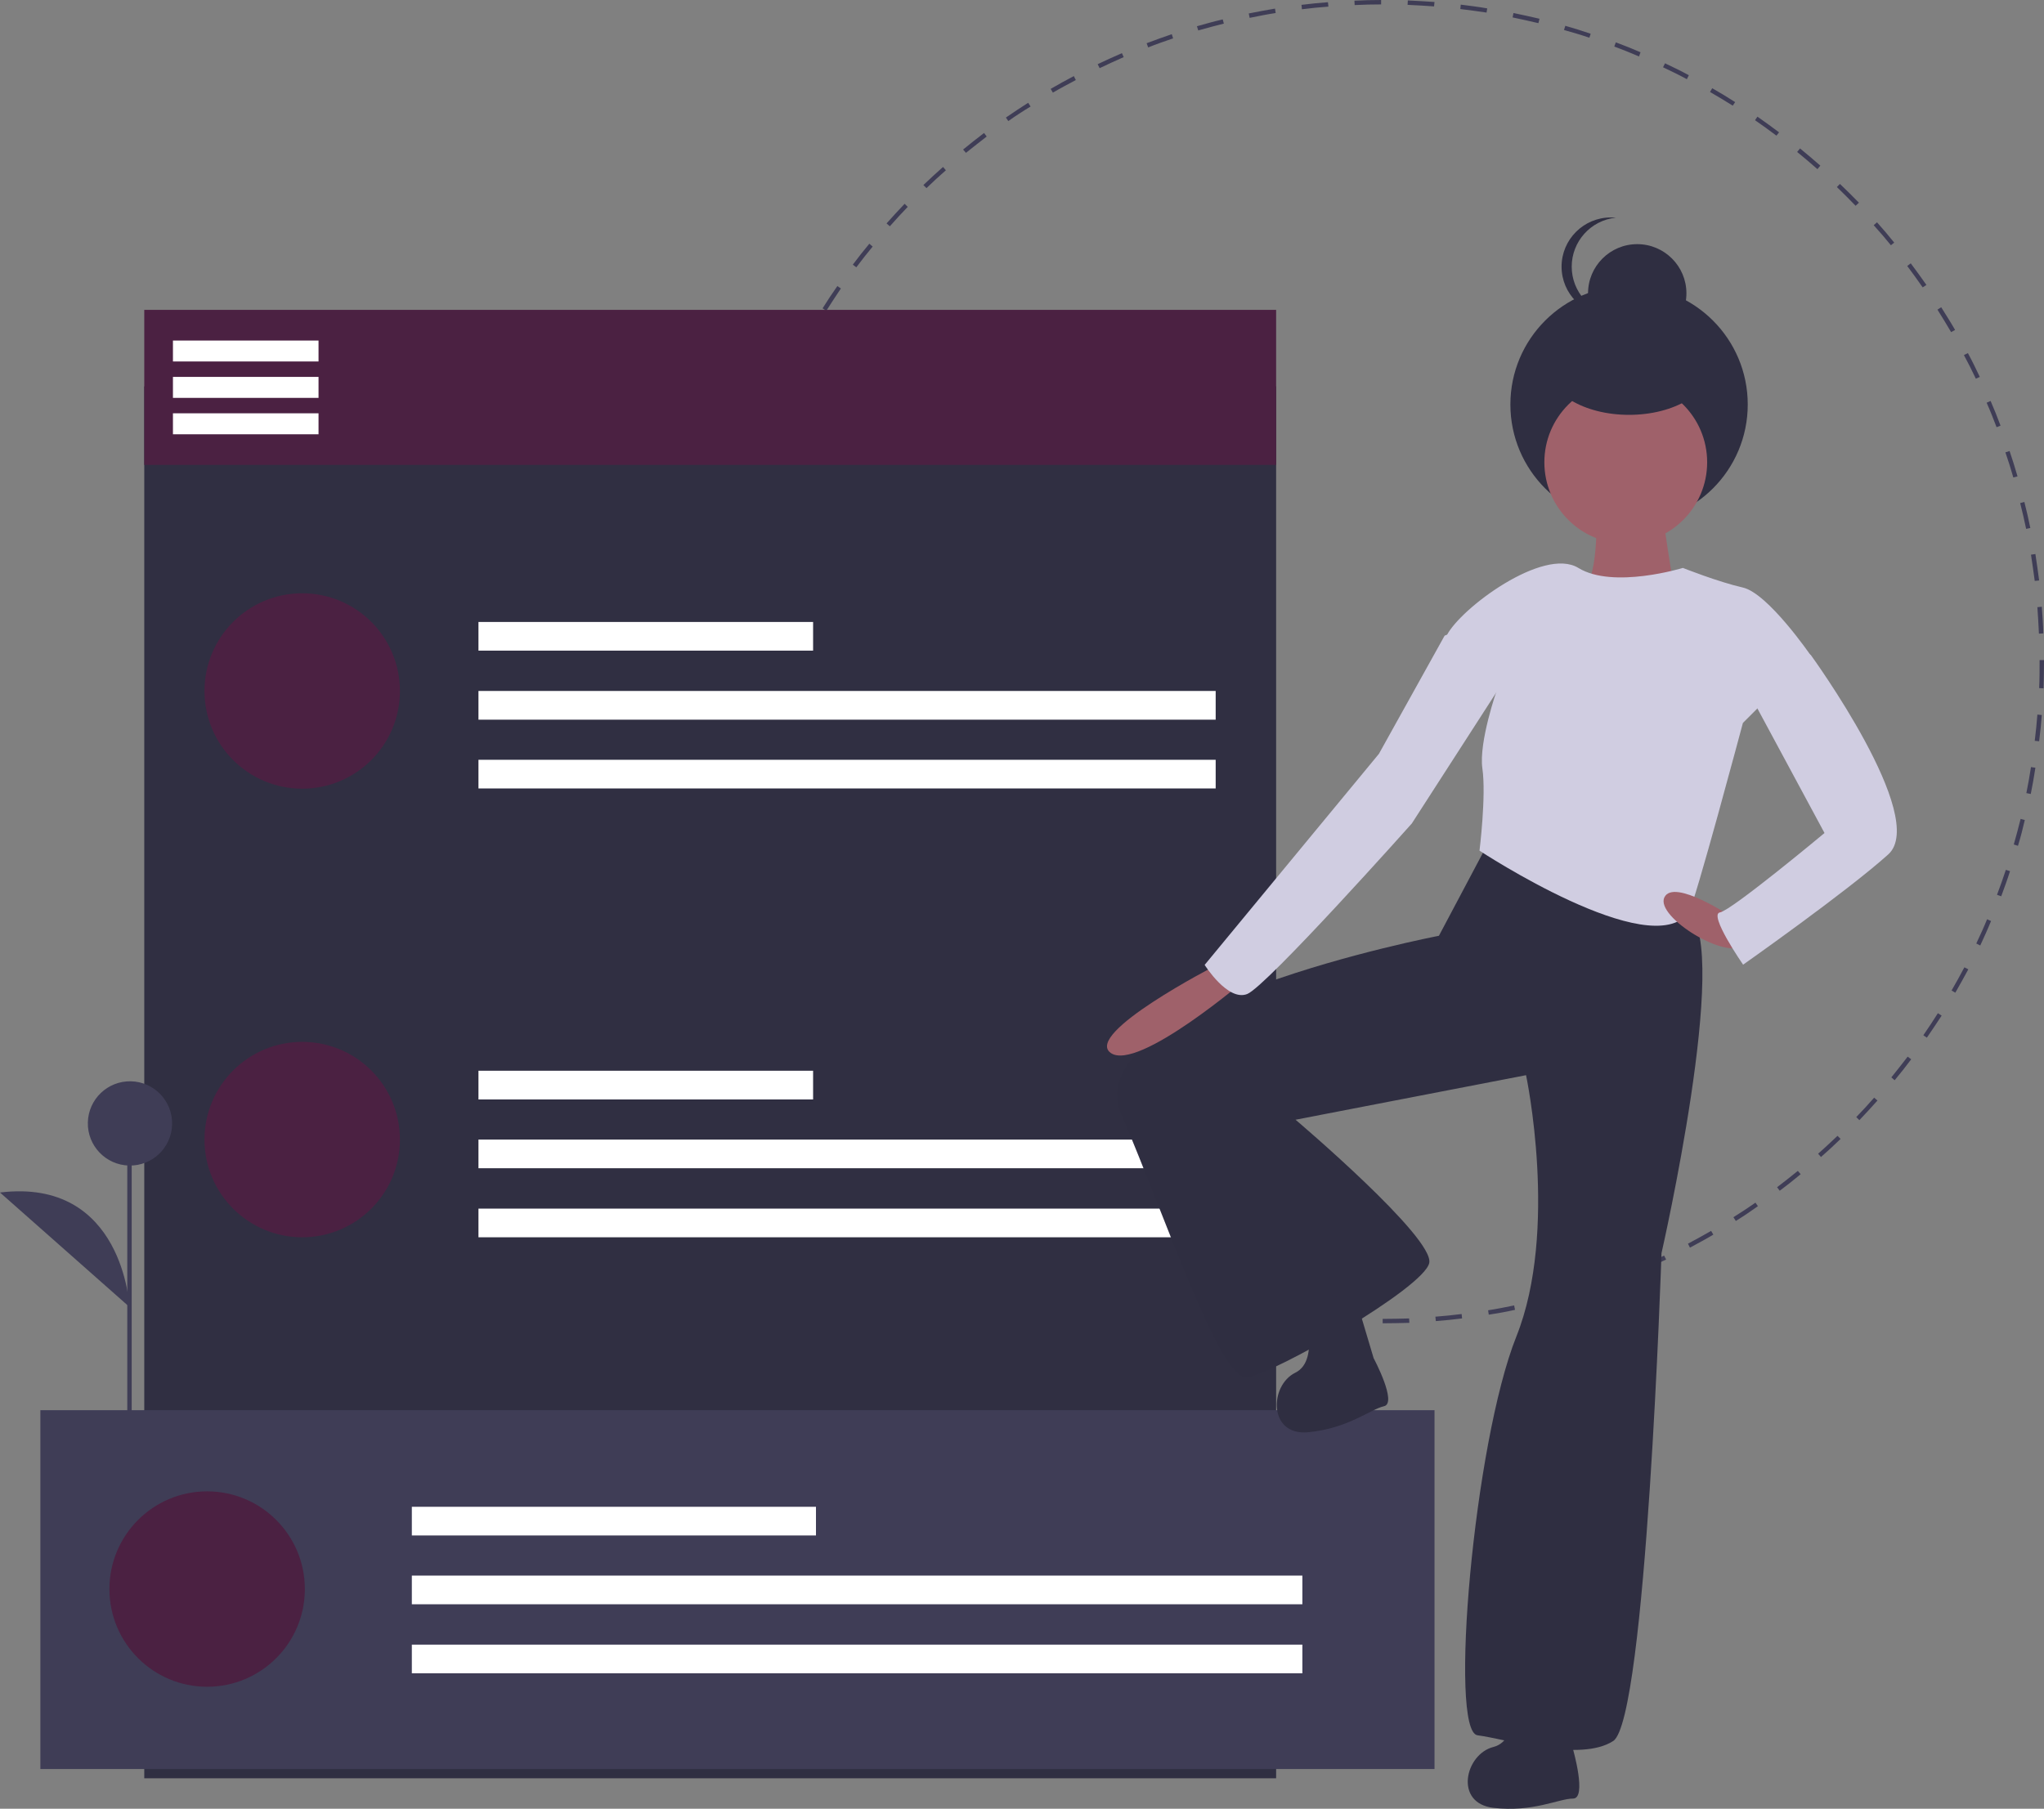 <svg version="1.1" id="a3538d95-de03-4652-af87-43a4974fb51a" xmlns="http://www.w3.org/2000/svg" x="0" y="0" viewBox="0 0 926.6 820.1" xml:space="preserve"><rect x="0" y="0" width="926.6" height="820.1" fill="#808080" stroke="none"/><style>.st0{fill:#3f3d56}.st2{fill:#4B2142}.st3{fill:#fff}.st4{fill:#2f2e41}.st5{fill:#9f616a}.st6{fill:#d0cde1}</style><path class="st0" d="M626.8 600v-2c4 0 8-.1 12-.2l.1 2c-4.1.1-8.1.2-12.1.2zm-12.1-.2c-4-.2-8.1-.4-12.1-.7l.2-2c4 .3 8 .6 12 .7l-.1 2zm36.2-.8l-.2-2c4-.3 8-.7 11.9-1.2l.2 2c-3.9.5-7.9.9-11.9 1.2zm-60.3-1.1c-4-.5-8-1-12-1.7l.3-2c3.9.6 7.9 1.2 11.9 1.7l-.2 2zm84.3-1.8l-.3-2c3.9-.6 7.9-1.4 11.8-2.2l.4 2c-4 .9-8 1.6-11.9 2.2zM566.8 594c-3.9-.8-7.9-1.7-11.8-2.6l.5-1.9c3.9.9 7.8 1.8 11.7 2.6l-.4 1.9zm131.7-2.7l-.5-1.9c3.9-1 7.8-2 11.6-3.1l.6 1.9c-3.8 1.1-7.8 2.2-11.7 3.1zm-155.2-3c-3.9-1.1-7.7-2.3-11.5-3.6l.6-1.9c3.8 1.3 7.6 2.5 11.5 3.6l-.6 1.9zm178.4-3.7l-.6-1.9c3.8-1.3 7.6-2.6 11.3-4l.7 1.9c-3.7 1.4-7.6 2.7-11.4 4zm-201.3-4c-3.8-1.4-7.5-2.9-11.2-4.5l.8-1.8c3.7 1.6 7.4 3.1 11.2 4.5l-.8 1.8zm223.9-4.6l-.8-1.8c3.7-1.6 7.3-3.2 10.9-4.9l.9 1.8c-3.6 1.7-7.3 3.4-11 4.9zm-246.2-4.8c-3.6-1.7-7.3-3.5-10.8-5.4l.9-1.8c3.5 1.9 7.1 3.7 10.8 5.4l-.9 1.8zm268-5.5l-.9-1.8c3.5-1.9 7.1-3.8 10.5-5.8l1 1.7c-3.5 2.1-7.1 4-10.6 5.9zm-289.4-5.8c-3.5-2-7-4.1-10.3-6.3l1.1-1.7c3.4 2.1 6.8 4.2 10.3 6.2l-1.1 1.8zm310.2-6.3l-1.1-1.7c3.4-2.1 6.7-4.3 10-6.6l1.1 1.6c-3.2 2.3-6.6 4.6-10 6.7zM456.2 547c-3.3-2.3-6.6-4.7-9.8-7.1l1.2-1.6c3.2 2.4 6.5 4.8 9.7 7l-1.1 1.7zm350.6-7.1l-1.2-1.6c3.2-2.4 6.3-4.9 9.4-7.4l1.3 1.5c-3.1 2.6-6.3 5.1-9.5 7.5zm-369.9-7.5c-3.1-2.5-6.2-5.2-9.2-7.8l1.3-1.5c3 2.6 6.1 5.3 9.1 7.8l-1.2 1.5zm388.6-7.8l-1.3-1.5c3-2.6 5.9-5.4 8.8-8.1l1.4 1.4c-2.9 2.8-5.9 5.6-8.9 8.2zm-406.7-8.2c-2.9-2.8-5.8-5.6-8.5-8.5l1.4-1.4c2.8 2.9 5.6 5.7 8.5 8.5l-1.4 1.4zm424.1-8.5l-1.4-1.4c2.8-2.9 5.5-5.8 8.1-8.8l1.5 1.3c-2.7 3-5.4 6-8.2 8.9zM402.1 499c-2.7-3-5.3-6.1-7.8-9.2l1.5-1.3c2.5 3.1 5.1 6.1 7.8 9.1l-1.5 1.4zm456.8-9.2l-1.5-1.3c2.5-3.1 5-6.3 7.4-9.4l1.6 1.2c-2.4 3.2-4.9 6.4-7.5 9.5zm-472.1-9.5c-2.4-3.2-4.8-6.5-7.1-9.8l1.6-1.1c2.3 3.3 4.6 6.5 7 9.7l-1.5 1.2zm486.7-9.8l-1.6-1.1c2.3-3.3 4.5-6.7 6.6-10l1.7 1.1c-2.2 3.3-4.4 6.7-6.7 10zm-500.4-10c-2.1-3.4-4.2-6.8-6.3-10.3l1.7-1c2 3.4 4.1 6.9 6.2 10.2l-1.6 1.1zm513.3-10.4l-1.7-1c2-3.5 4-7 5.8-10.5l1.8.9c-1.9 3.5-3.9 7.1-5.9 10.6zM361 439.6c-1.9-3.5-3.7-7.2-5.4-10.8l1.8-.9c1.7 3.6 3.5 7.2 5.4 10.7l-1.8 1zm536.7-10.9l-1.8-.9c1.7-3.6 3.4-7.3 4.9-11l1.8.8c-1.5 3.7-3.2 7.4-4.9 11.1zm-547.1-10.8c-1.6-3.7-3.1-7.4-4.5-11.2l1.9-.7c1.4 3.7 2.9 7.4 4.5 11.1l-1.9.8zm556.6-11.5l-1.9-.7c1.4-3.7 2.8-7.6 4-11.3l1.9.6c-1.2 3.8-2.6 7.6-4 11.4zm-565.1-11.1c-1.3-3.8-2.5-7.7-3.6-11.5l1.9-.6c1.1 3.8 2.3 7.7 3.6 11.5l-1.9.6zm572.7-11.8l-1.9-.6c1.1-3.8 2.1-7.7 3.1-11.6l1.9.5c-.9 3.9-1.9 7.8-3.1 11.7zm-579.5-11.4c-1-3.9-1.9-7.9-2.7-11.8l2-.4c.8 3.9 1.7 7.8 2.6 11.7l-1.9.5zM920.6 360l-2-.4c.8-3.9 1.5-7.9 2.1-11.8l2 .3c-.6 4-1.3 8-2.1 11.9zm-590.1-11.6c-.6-3.9-1.2-8-1.7-12l2-.2c.5 4 1 8 1.7 11.9l-2 .3zm593.9-12.3l-2-.2c.5-4 .9-8 1.2-11.9l2 .2c-.3 3.9-.7 8-1.2 11.9zm-596.8-11.6c-.3-4-.6-8.1-.7-12.1l2-.1c.2 4 .4 8 .7 12l-2 .2zm598.8-12.4l-2-.1c.2-4 .2-8 .2-12v-.7h2v.7c0 4-.1 8.1-.2 12.1zm-597.8-11.8h-2v-.3c0-3.9.1-7.9.2-11.7l2 .1c-.1 3.9-.2 7.8-.2 11.7v.2zm595.7-13c-.2-4-.4-8-.7-12l2-.2c.3 4 .6 8.1.7 12.1l-2 .1zm-594.8-10.9l-2-.2c.3-4 .7-8 1.2-12l2 .2c-.5 4-.9 8-1.2 12zm592.9-13c-.5-3.9-1.1-7.9-1.7-11.9l2-.3c.6 4 1.2 8 1.7 12l-2 .2zm-590-10.9l-2-.3c.6-4 1.4-8 2.2-11.9l2 .4c-.9 3.9-1.6 7.9-2.2 11.8zm586.1-12.7c-.8-3.9-1.7-7.8-2.7-11.7l1.9-.5c1 3.9 1.9 7.8 2.7 11.8l-1.9.4zM337.1 229l-1.9-.5c1-3.9 2-7.8 3.1-11.7l1.9.6c-1.1 3.8-2.1 7.7-3.1 11.6zm575.6-12.5c-1.1-3.8-2.3-7.7-3.6-11.4l1.9-.6c1.3 3.8 2.5 7.7 3.6 11.5l-1.9.5zm-569-10.5l-1.9-.6c1.3-3.8 2.6-7.6 4.1-11.4l1.9.7c-1.4 3.7-2.8 7.5-4.1 11.3zm561.4-12.3c-1.4-3.7-2.9-7.5-4.5-11.1l1.8-.8c1.6 3.7 3.1 7.4 4.5 11.2l-1.8.7zm-552.8-10.2l-1.8-.8c1.6-3.7 3.2-7.4 5-11l1.8.9c-1.8 3.5-3.5 7.2-5 10.9zm543.4-11.8c-1.7-3.6-3.5-7.2-5.4-10.7l1.8-.9c1.9 3.5 3.7 7.2 5.4 10.8l-1.8.8zm-533.2-10l-1.8-.9c1.9-3.6 3.8-7.1 5.8-10.6l1.7 1c-1.8 3.5-3.8 7-5.7 10.5zm522-11.1c-2-3.4-4.1-6.9-6.2-10.2l1.7-1.1c2.1 3.4 4.3 6.8 6.3 10.3l-1.8 1zm-509.9-9.7l-1.7-1.1c2.1-3.4 4.4-6.8 6.7-10.1l1.6 1.1c-2.3 3.4-4.5 6.8-6.6 10.1zm497-10.6c-2.3-3.3-4.6-6.5-7-9.7l1.6-1.2c2.4 3.2 4.8 6.5 7.1 9.8l-1.7 1.1zm-483.4-9.1l-1.6-1.2c2.4-3.2 4.9-6.4 7.5-9.5l1.5 1.3c-2.5 3-5 6.2-7.4 9.4zm469-10c-2.5-3.1-5.1-6.1-7.8-9.1l1.5-1.3c2.7 3 5.3 6.1 7.8 9.2l-1.5 1.2zm-453.8-8.6l-1.5-1.3c2.7-3 5.4-6 8.2-8.9l1.4 1.4c-2.7 2.8-5.5 5.8-8.1 8.8zm437.8-9.3c-2.8-2.9-5.6-5.7-8.5-8.5l1.4-1.4c2.9 2.8 5.8 5.6 8.6 8.5l-1.5 1.4zm-421.2-8l-1.4-1.4c2.9-2.8 5.9-5.5 8.9-8.2l1.3 1.5c-3 2.6-5.9 5.3-8.8 8.1zm403.9-8.6c-3-2.6-6.1-5.3-9.2-7.8l1.3-1.6c3.1 2.5 6.2 5.2 9.2 7.8l-1.3 1.6zm-386-7.4l-1.3-1.5c3.1-2.5 6.3-5.1 9.5-7.5l1.2 1.6c-3.1 2.4-6.3 4.9-9.4 7.4zm367.4-7.8c-3.2-2.4-6.5-4.8-9.7-7l1.1-1.6c3.3 2.3 6.6 4.7 9.8 7.1l-1.2 1.5zm-348.2-6.6l-1.1-1.6c3.3-2.3 6.7-4.5 10.1-6.7l1.1 1.7c-3.5 2.1-6.9 4.3-10.1 6.6zm328.4-7c-3.4-2.1-6.8-4.2-10.3-6.2l1-1.7c3.5 2 7 4.1 10.4 6.3l-1.1 1.6zM477.3 42l-1-1.7c3.5-2 7-4 10.5-5.8l.9 1.8c-3.4 1.8-7 3.7-10.4 5.7zm287.4-6.1c-3.5-1.9-7.2-3.7-10.8-5.4l.9-1.8c3.6 1.7 7.3 3.5 10.8 5.4l-.9 1.8zm-266.2-5l-.9-1.8c3.6-1.7 7.3-3.4 11-5l.8 1.8c-3.7 1.6-7.3 3.3-10.9 5zM743 25.6c-3.7-1.6-7.4-3.1-11.2-4.5l.7-1.9c3.8 1.4 7.5 2.9 11.2 4.5l-.7 1.9zm-222.5-4.1l-.7-1.9c3.7-1.4 7.6-2.8 11.4-4.1l.6 1.9c-3.8 1.3-7.6 2.6-11.3 4.1zm200-4.4c-3.8-1.3-7.6-2.4-11.5-3.5l.6-1.9c3.9 1.1 7.7 2.3 11.5 3.6l-.6 1.8zm-177.3-3.3l-.6-1.9c3.8-1.1 7.8-2.2 11.7-3.1l.5 1.9c-3.9 1-7.8 2-11.6 3.1zm154.2-3.3c-3.9-.9-7.8-1.8-11.7-2.6l.4-2c3.9.8 7.9 1.7 11.8 2.6l-.5 2zM566.5 8.1l-.4-2c3.9-.8 7.9-1.5 11.9-2.2l.3 2c-3.9.6-7.9 1.4-11.8 2.2zm107.4-2.4C670 5.1 666 4.6 662 4.1l.2-2c4 .5 8 1 12 1.7l-.3 1.9zm-83.7-1.5l-.2-2c4-.5 8-.9 12-1.2l.2 2c-4 .3-8.1.7-12 1.2zm59.9-1.3c-4-.3-8-.5-12-.7l.1-2c4 .2 8.1.4 12.1.7l-.2 2zm-36-.6l-.1-2c4-.2 8.1-.3 12.1-.3v2c-4 0-8 .1-12 .3z"/><path fill="#302f42" d="M65.4 175.2h513.1v631.1H65.4z"/><path class="st2" d="M65.4 140.5h513.1v70.3H65.4z"/><path class="st0" d="M18.3 639.4h632v162.7h-632z"/><circle class="st2" cx="93.9" cy="720.5" r="44.3"/><path class="st3" d="M186.7 683.2h183.2v13H186.7zm0 31.2h403.7v13H186.7zm0 31.3h403.7v13H186.7z"/><circle class="st2" cx="137" cy="313.3" r="44.3"/><path class="st3" d="M216.9 282h151.7v13H216.9zm0 31.3h334.2v13H216.9zm0 31.2h334.2v13H216.9z"/><circle class="st2" cx="137" cy="516.7" r="44.3"/><path class="st3" d="M216.9 485.5h151.7v13H216.9zm0 31.2h334.2v13H216.9zm0 31.3h334.2v13H216.9zM78.4 154.4h66v9.5h-66zm0 16.5h66v9.5h-66zm0 16.5h66v9.5h-66z"/><path class="st0" d="M57.7 509.3h2v135.2h-2z"/><circle transform="matrix(.022 -1 1 .022 -451.669 556.97)" class="st0" cx="58.8" cy="509.3" r="19.1"/><path class="st0" d="M58.7 592.6S56 533.9 0 540.7"/><path class="st4" d="M675.1 381.3l-22.8 43s-165 31.6-144 80.8 44.8 121.1 57.1 119.4 79.9-40.4 82.5-51.8-60.6-65-60.6-65l104.5-20.2s14.9 70.2-4.4 118.5-30.7 179.1-17.6 180.8 46.5 12.3 61.5 2.6 21.9-221.2 21.9-221.2 31.6-138.7 12.3-154.5-90.4-32.4-90.4-32.4z"/><path class="st4" d="M711 765.5s-20.2-10.6-24.4-2.1c0 0 3.2 25.5-9.6 28.7s-18 25.5 0 27.6 29.7-4.2 36.1-4.2 0-22.3 0-22.3l-2.1-27.7zm-96.2-176.2s-22-6.1-24.3 3.1c0 0 8.5 24.2-3.3 30s-12.3 28.7 5.8 27 28.2-10.4 34.4-11.8-4.7-21.8-4.7-21.8l-7.9-26.5z"/><path class="st5" d="M723.8 229.8s.9 32.5-5.3 35.1 34.2 18.4 34.2 18.4l7-12.3s-7.9-43.9-6.1-47.4-29.8 6.2-29.8 6.2z"/><circle class="st4" cx="738.5" cy="183.4" r="53.8"/><circle class="st4" cx="742.2" cy="133" r="22.3"/><path class="st4" d="M712.5 120.9c0-11.4 8.6-21 20-22.2-.8-.1-1.5-.1-2.3-.1-12.3 0-22.3 10-22.3 22.3s10 22.3 22.3 22.3c.8 0 1.5 0 2.3-.1-11.4-1.2-20-10.8-20-22.2z"/><circle class="st5" cx="737" cy="209.6" r="36.9"/><path class="st6" d="M762.9 257.5s-31.6 9.7-47.4 0-53.6 18.4-59.7 30.7 22.8 24.6 22.8 24.6-8.3 23.7-6.6 35.6c1.8 12.3-1.3 37.3-1.3 37.3s77.6 51.1 94.8 28.1c2.6-3.5 24.6-86 24.6-86l30.7-30.7s-19.3-28.1-30.7-30.7-27.2-8.9-27.2-8.9z"/><path class="st5" d="M550.9 437.9s-59.7 30.7-47.4 39.5 62.3-34.2 62.3-34.2l-14.9-5.3zm234.4-22s-26.6-17.9-30.8-9 29.1 29.2 36.1 21.3-5.3-12.3-5.3-12.3z"/><path class="st6" d="M805.1 287.3l15.8 9.7s53.6 73.7 35.1 90.4-65.8 50-65.8 50-15.8-22.8-10.5-23.7 47.4-36 47.4-36l-36.9-68.5 14.9-21.9zm-138.8-3.5l-11.4 4.4-29.8 53.6-79 95.7s10.5 16.7 19.3 13.2 74.6-77.3 74.6-77.3l43-66.7-16.7-22.9z"/><ellipse class="st4" cx="738.5" cy="165.8" rx="37.1" ry="22.3"/></svg>